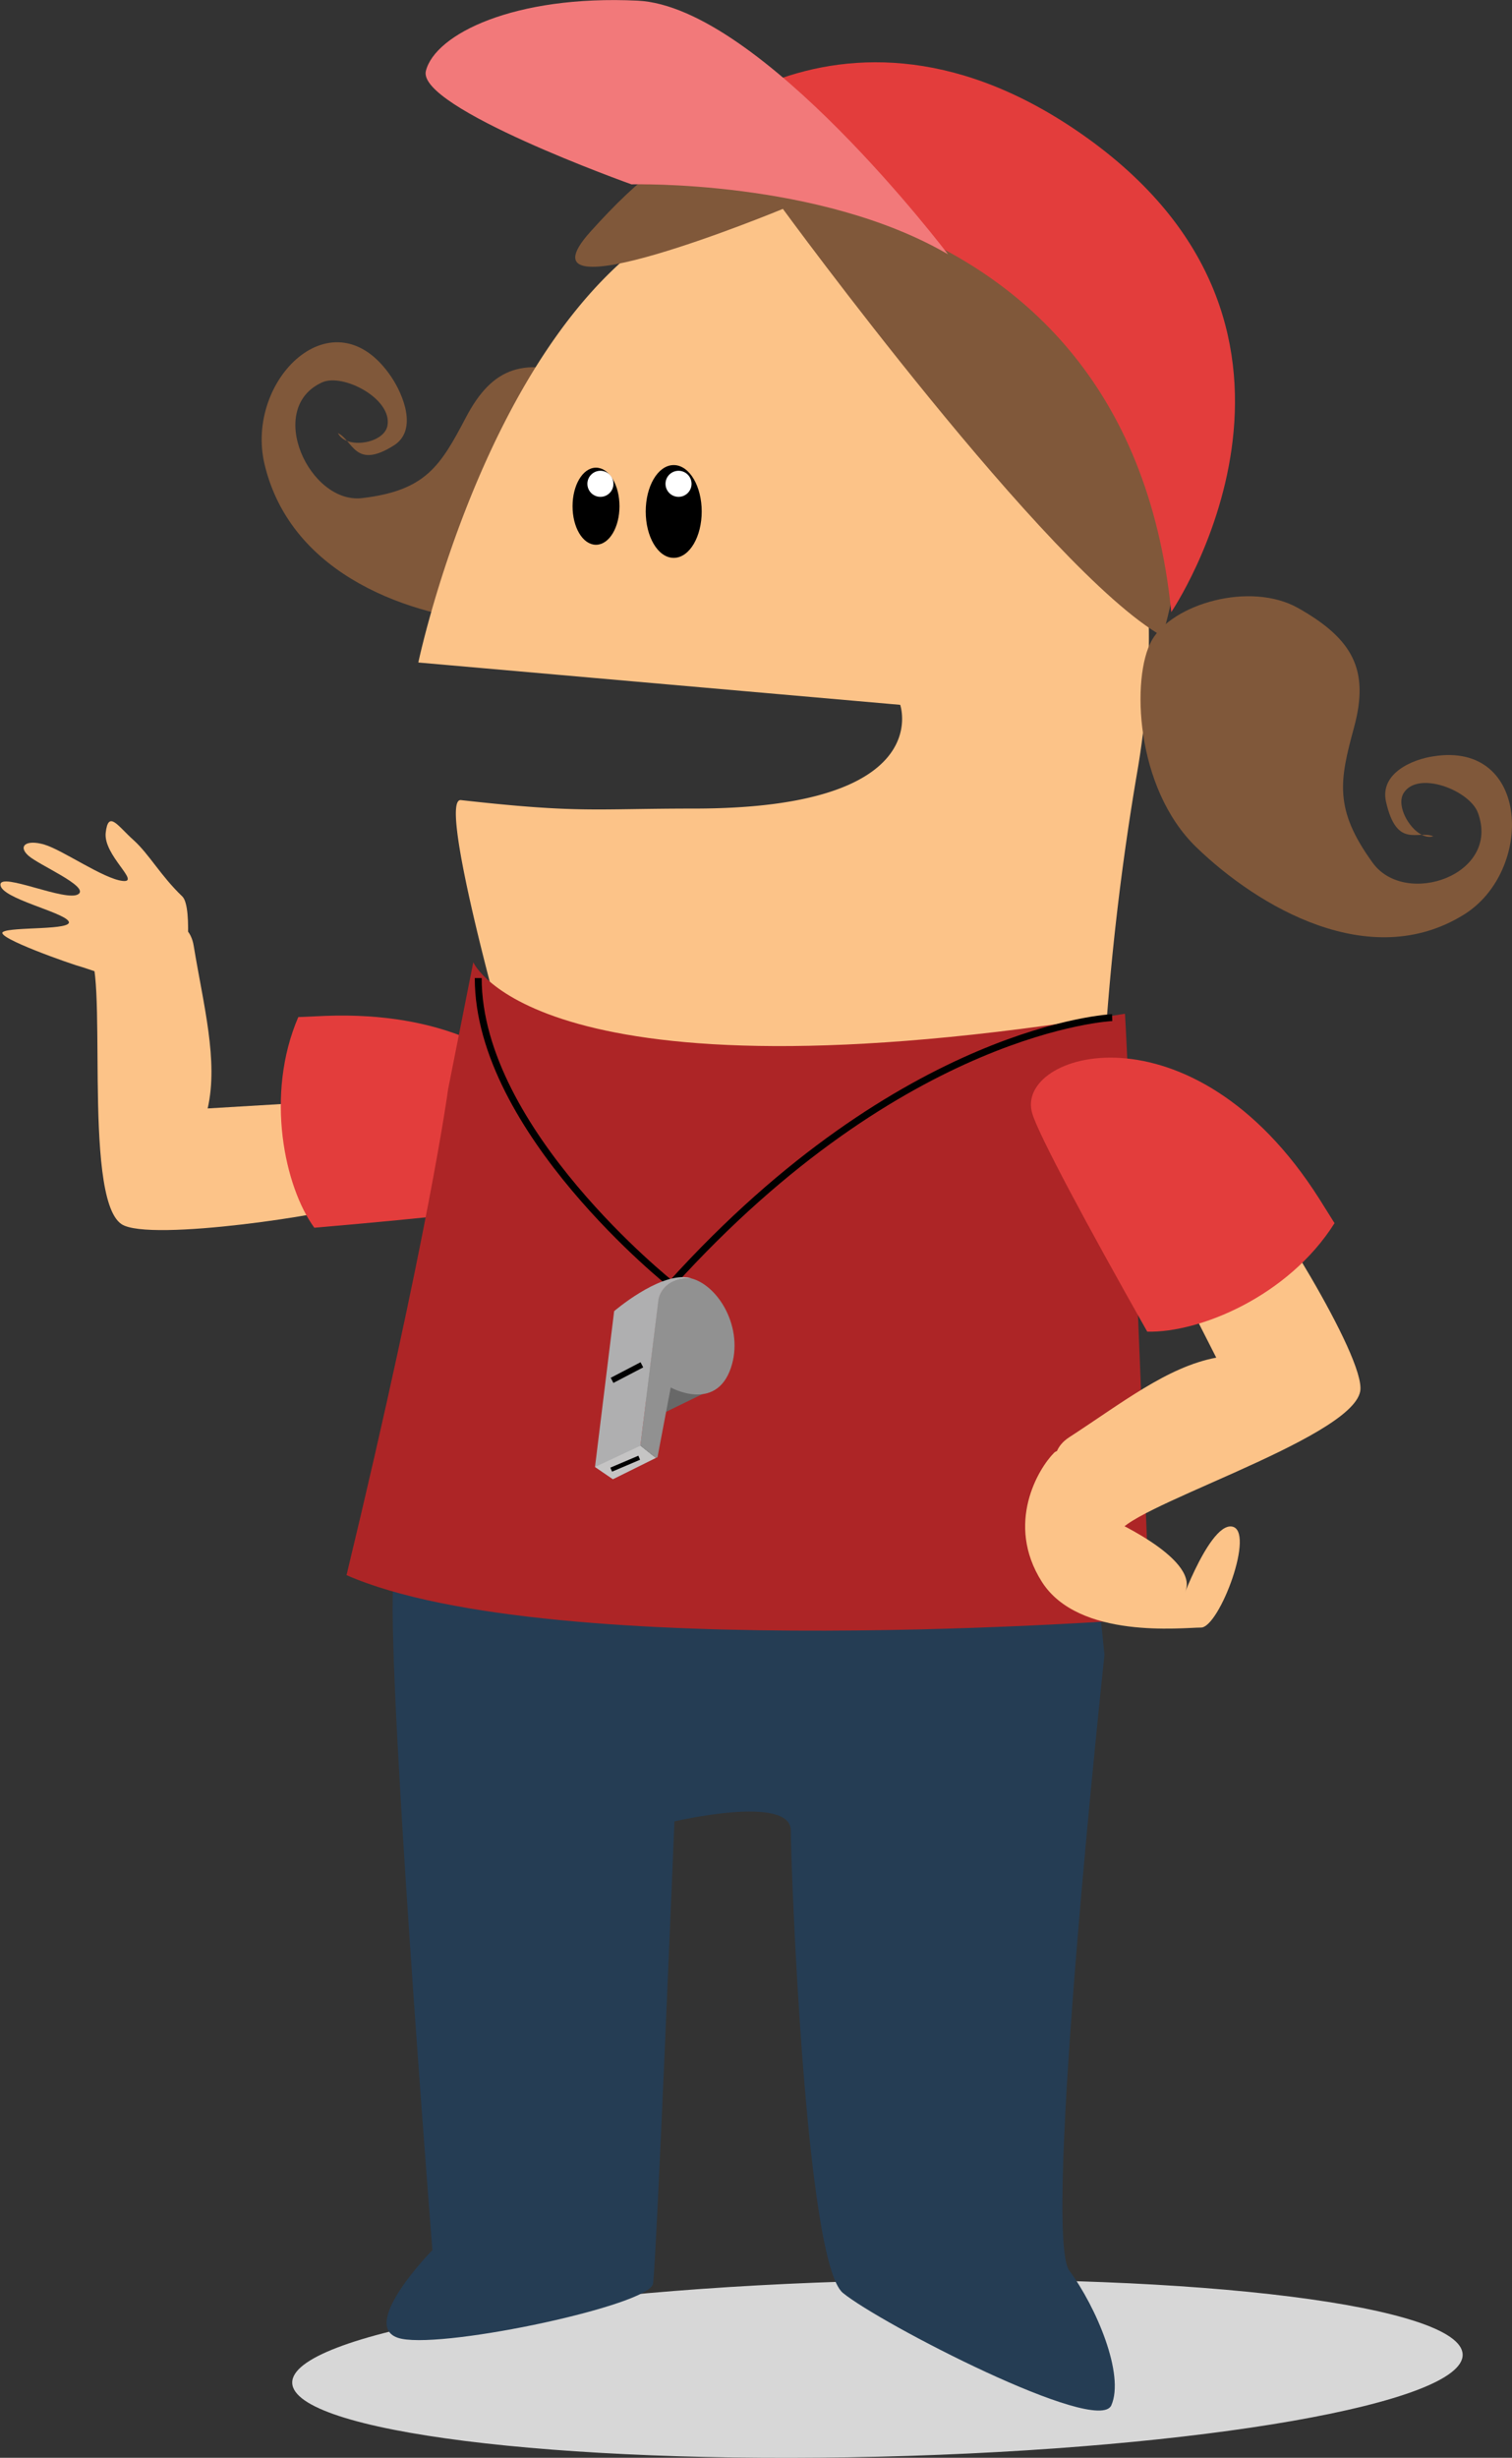 <?xml version="1.0" encoding="UTF-8"?>
<svg xmlns="http://www.w3.org/2000/svg" onmouseup="{ if(window.parent.document.onmouseup) window.parent.document.onmouseup(arguments[0]);}" viewBox="0 0 232.26 377.44"><rect x="0" y="0" width="232.26" height="377.44" fill="#333333" stroke="none"/><defs><style>.cls-1{fill:#fcc388;}.cls-2{fill:#e33d3c;}.cls-3{fill:#80583a;}.cls-4{fill:#d7d7d7;}.cls-5{fill:#253d54;}.cls-6{fill:#ad2526;}.cls-10,.cls-12,.cls-15,.cls-17,.cls-7{stroke:#000;}.cls-7{stroke-width:0.6px;}.cls-8{fill:#fff;}.cls-9{fill:#f2797a;}.cls-10,.cls-12,.cls-15,.cls-17{fill:none;}.cls-10{stroke-width:1.06px;}.cls-11{fill:#686868;}.cls-12{stroke-width:0.3px;}.cls-13{fill:#919191;}.cls-14{fill:#afafb0;}.cls-15{stroke-width:0.89px;}.cls-16{fill:#c5c4c4;}.cls-17{stroke-width:0.67px;}</style></defs><g data-name="Layer 2" id="Layer_2"><g id="scrumMaster"><path data-cppathid="10000" d="M53.46,185.1c-1,1.08-30.56,5.76-34.81,2.88-6.19-4.2-1.76-40.85-5.31-41.89s14.9-10.05,16.41-.87,3.82,17.69,2.15,25l30.35-1.81Z" class="cls-1"/><path data-cppathid="10001" d="M45.82,156.19,50.1,156c35.66-1.27,44.14,25.51,34.84,28.31-3.22,1-18.1,2.64-36.66,4.23C43.74,182.31,40.66,168.18,45.82,156.19Z" class="cls-2"/><path data-cppathid="10002" d="M102.16,78.68c1.53-6.32-4.44-17.93-12.37-20.7-9.17-3.21-14.09-1.77-18.25,6.18-3.89,7.41-6.17,11.18-15.88,12.33-8.1,1-15-13.82-6.15-17.78,3.18-1.42,10.82,2.53,10,6.7-.56,2.74-6.38,3.63-7.6,1.1,2.33,1.11,2.59,5.69,8.6,1.89,3.67-2.33,1.46-7.76-.42-10.55-8.81-13-22.54.47-19.45,13.46,4.13,17.32,22.88,23.42,35.59,24.3S100.64,85,102.16,78.68Z" class="cls-3"/><path data-cppathid="10003" d="M224.68,361.58c.18,7.46-39.92,14.48-89.57,15.69s-90-3.87-90.22-11.33,39.92-14.49,89.57-15.69S224.5,354.12,224.68,361.58Z" class="cls-4"/><path data-cppathid="10004" d="M64.26,101.74s15.51-74.1,59.33-72.53,58.4,47,51.1,89.35a410.67,410.67,0,0,0-5,42.54c-1.37,20.75-3.89,35-3.89,35L70,177.94l5.54-12.51.91-10.11s-9.08-32.83-5.65-32.45c18.37,2.06,20.42,1.3,35.82,1.3,37.23,0,31.66-15.93,31.66-15.93Z" class="cls-1"/><path data-cppathid="10005" d="M169.66,254.12s-9.58,88.92-5.41,94.56,8.54,16,6.46,20.7-35.49-12.56-41.23-17.26-8-65.39-8-71-17.88-1.41-17.88-1.41-2.77,67.74-3.29,71S69,360.59,61.73,359.17s4.69-13.63,4.69-13.63-7.84-98.94-5.75-104.12,107.43-2.35,107.43-2.35Z" class="cls-5"/><path data-cppathid="10006" d="M172.81,155.68C82.4,170.38,72.7,147.77,72.7,147.77l-3.87,19.52s-2.9,21.91-15.6,74.6c31.6,13.86,123.43,6.66,123.43,6.66S173.36,164,172.81,155.68Z" class="cls-6"/><path data-cppathid="10007" d="M99.49,78.55c0,3.76,1.8,6.82,4,6.82s4-3.06,4-6.82-1.8-6.83-4-6.83S99.49,74.78,99.49,78.55Z" class="cls-7"/><path data-cppathid="10008" d="M88.25,77.74c0,3.11,1.48,5.62,3.3,5.62s3.31-2.51,3.31-5.62-1.49-5.62-3.31-5.62S88.25,74.64,88.25,77.74Z" class="cls-7"/><path data-cppathid="10009" d="M102.23,74.3a2,2,0,1,0,2-2A2,2,0,0,0,102.23,74.3Z" class="cls-8"/><path data-cppathid="10010" d="M90.23,74.3a2,2,0,1,0,2-2A2,2,0,0,0,90.23,74.3Z" class="cls-8"/><path data-cppathid="10011" d="M120.26,32.08S161,87.82,178.55,97.7c9.2-30.58-5.48-66.09-44.92-73.86-21-4.13-27.22-5.72-42.95,11.76C78.19,49.48,120.26,32.08,120.26,32.08Z" class="cls-3"/><path data-cppathid="10012" d="M179.92,94s29-42.66-12.84-72.76C128.62-6.4,99.72,23,99,28.31,99,28.31,172.8,23,179.92,94Z" class="cls-2"/><path data-cppathid="10013" d="M145.62,39.05S116.83,1,97.93.1,66.85,5.24,65.42,10.89,97,28.31,97,28.31,125.82,27.52,145.62,39.05Z" class="cls-9"/><path data-cppathid="10014" d="M176.92,98.35c3.15-5.58,15.06-9.11,22.44-5,8.55,4.81,11,9.6,8.64,18.34-2.22,8.16-3.14,12.55,2.87,20.82,5,6.89,19.7,1.86,16.15-7.7-1.28-3.45-9.25-6.55-11.42-3-1.44,2.35,2,7.44,4.57,6.62-2.36-1-5.6,2-7.26-5.29-1-4.44,4.14-6.55,7.32-7,14.84-2.34,15.43,17.64,4.62,24.33-14.43,8.94-31.59-1.2-41.06-10.34S173.77,103.93,176.92,98.35Z" class="cls-3"/><path data-cppathid="10015" d="M192,182.14c1.41.48,17.91,26.36,16.94,31.53-1.41,7.52-37.64,18.34-37.17,22.11s-15.52-9.88-7.53-15.06,15.06-10.82,22.59-12.23l-14.12-27.76Z" class="cls-1"/><path data-cppathid="10016" d="M205,187.84q-1.17-1.89-2.33-3.72c-19.56-30.86-47.1-22.52-44.08-13.05,1,3.27,8.24,16.82,17.64,33.43C184.14,204.71,197.87,199.14,205,187.84Z" class="cls-2"/><path data-cppathid="10017" d="M169.9,233s14.11,6.12,12.23,11.29,3.29-10.35,7.06-9.87-1.88,15.52-4.7,15.52-18.82,1.88-24.47-7.06-.47-17.4,1.88-19.76S169.9,233,169.9,233Z" class="cls-1"/><path data-cppathid="10018" d="M170.84,156.27s-32,1.41-67.74,40.93c0,0-29.64-23.52-29.64-47" class="cls-10"/><polygon data-cppathid="10019" points="110.25 212.95 100.47 217.71 97.81 212.19 103.7 205.87 110.25 212.95" class="cls-11"/><polyline data-cppathid="10020" points="91.98 225.48 98.37 222.02 100.38 223.58" class="cls-12"/><path data-cppathid="10021" d="M101.09,199.65s.36-3.4,5-3.36c4.3,1.06,8.24,7.73,6.18,13.78-2.33,6.85-9.24,3-9.24,3L101,223.78l-.24.12L98.37,222Z" class="cls-13"/><path data-cppathid="10022" d="M94.34,201.35s6.66-5.73,11.19-5.19c.2,0,.41.08.61.13-4.69,0-5,3.36-5,3.36L98.37,222l2.35,1.88-6.57,3.26-2.75-1.88Z" class="cls-14"/><line data-cppathid="10023" y2="209.59" x2="98.6" y1="211.98" x1="94.02" class="cls-15"/><polygon data-cppathid="10024" points="98.37 222.02 100.72 223.9 94.15 227.16 91.4 225.28 98.37 222.02" class="cls-16"/><line data-cppathid="10025" y2="223.86" x2="98.19" y1="225.69" x1="93.89" class="cls-17"/><path data-cppathid="10026" d="M28.37,150.65s1.41-11.31-.38-13c-3.32-3.17-5.07-6.48-7.5-8.66s-3.84-4.61-4.25-1.13,5.5,7.76,2.57,7.42-9.19-4.75-12-5.58-4.1.24-2.44,1.71,9.28,4.69,7.7,5.88c-1.8,1.35-12.12-3.48-12-1.4s9.56,4.14,10.46,5.58-8.83.81-10.08,1.65,10.64,5,12.07,5.37,10.28,4.11,13.3.44Z" class="cls-1"/></g></g></svg>